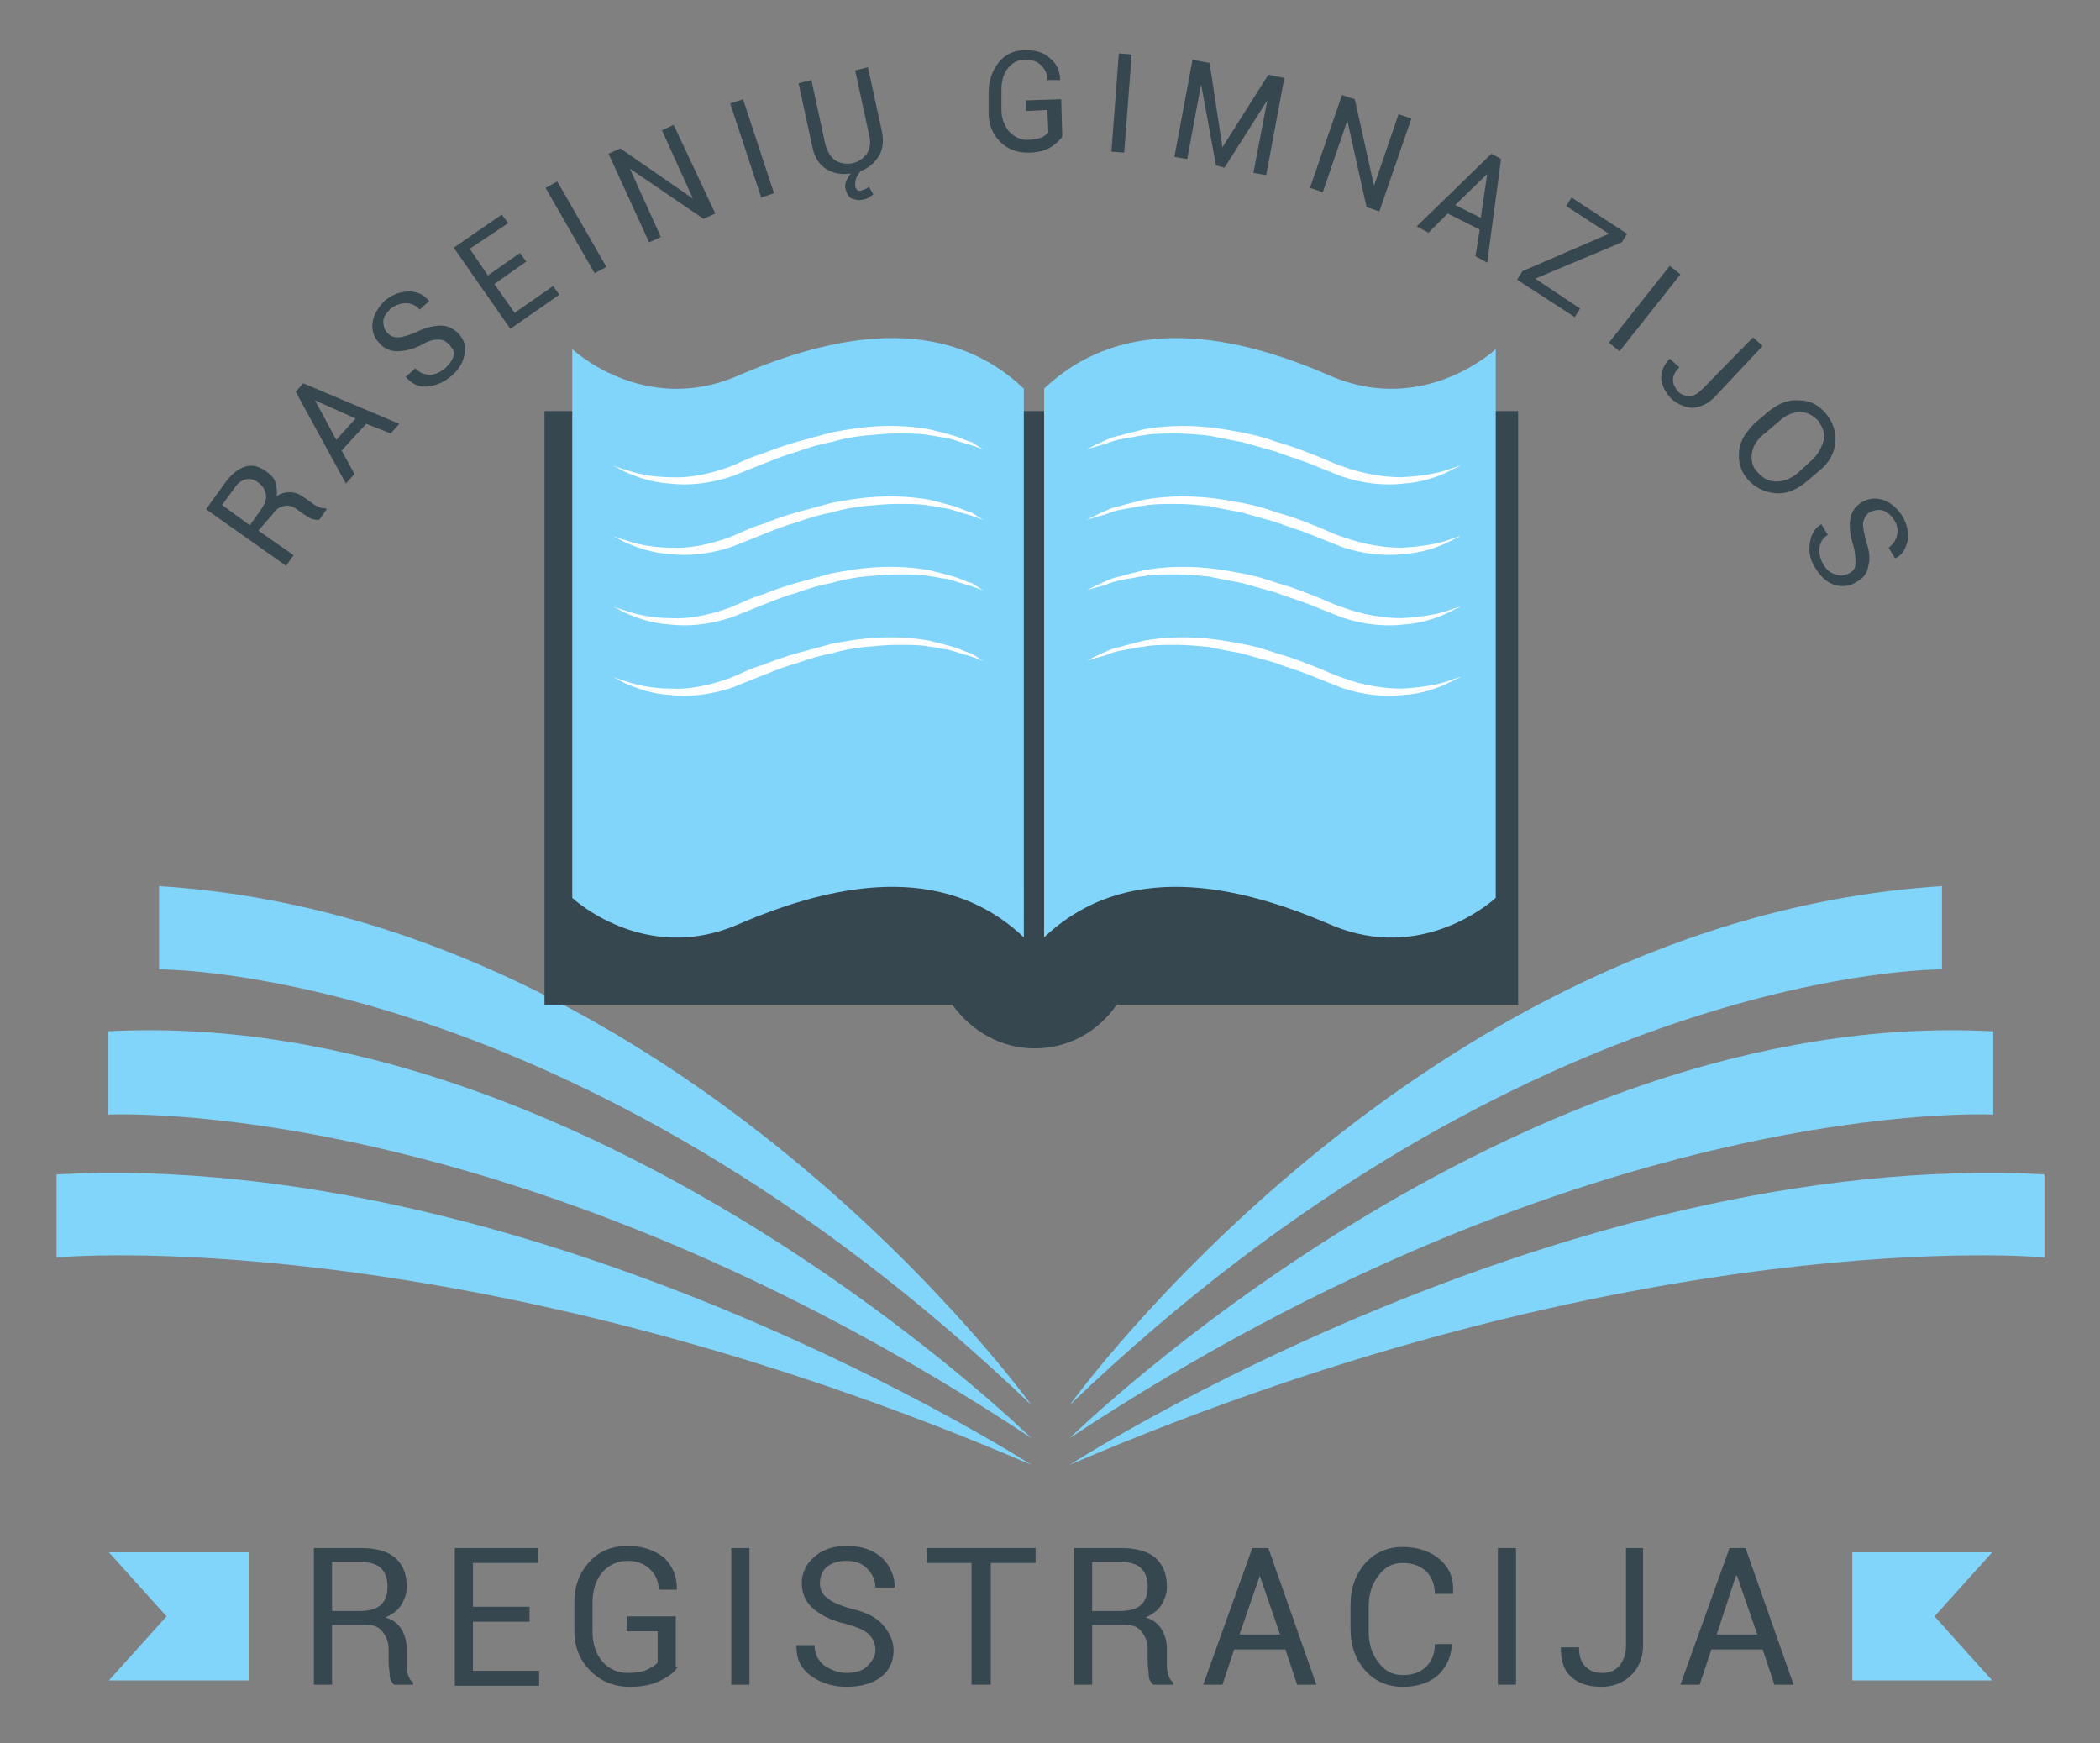 <?xml version="1.0" encoding="utf-8"?>
<!-- Generator: Adobe Illustrator 19.0.0, SVG Export Plug-In . SVG Version: 6.00 Build 0)  -->
<svg version="1.1" id="OBJECTS" xmlns="http://www.w3.org/2000/svg" xmlns:xlink="http://www.w3.org/1999/xlink" x="0px" y="0px"
	 viewBox="0 0 196.7 163.3" style="enable-background:new 0 0 196.7 163.3;" xml:space="preserve">
<rect x="0" y="0" width="196.7" height="163.3" fill="#808080" stroke="none"/>
<style type="text/css">
	.st0{fill:#81D4FA;}
	.st1{fill:#37474F;}
	.st2{fill:#FFFFFF;}
</style>
<g>
	<g>
		<g>
			<path class="st0" d="M100.2,134.7c0,0,41.3-40.5,86.5-38.1v7.8C186.7,104.4,149,102.4,100.2,134.7z"/>
			<path class="st0" d="M100.2,131.6c0,0,32.7-45.5,81.7-48.6v7.8C181.9,90.8,143.2,90.4,100.2,131.6z"/>
			<path class="st0" d="M100.2,137.2c0,0,46-29.6,91.3-27.2v7.8C191.5,117.7,153.4,114.4,100.2,137.2z"/>
		</g>
		<g>
			<path class="st0" d="M96.6,134.7c0,0-41.3-40.5-86.5-38.1v7.8C10.1,104.4,47.8,102.4,96.6,134.7z"/>
			<path class="st0" d="M96.6,131.6c0,0-32.7-45.5-81.7-48.6v7.8C14.9,90.8,53.6,90.4,96.6,131.6z"/>
			<path class="st0" d="M96.6,137.2c0,0-46-29.6-91.3-27.2v7.8C5.3,117.7,43.4,114.4,96.6,137.2z"/>
		</g>
	</g>
	<g>
		<path class="st1" d="M31.1,152.3v5.5h-1.7v-12.8h4.4c1.4,0,2.5,0.3,3.2,0.9s1.1,1.5,1.1,2.7c0,0.7-0.2,1.2-0.5,1.7
			c-0.3,0.5-0.8,0.9-1.5,1.2c0.7,0.2,1.2,0.6,1.5,1.1c0.3,0.5,0.5,1.1,0.5,1.9v1.2c0,0.4,0,0.8,0.1,1.1s0.2,0.6,0.5,0.8v0.2h-1.8
			c-0.2-0.2-0.4-0.5-0.4-0.9s-0.1-0.8-0.1-1.2v-1.2c0-0.7-0.2-1.2-0.6-1.7s-0.9-0.6-1.6-0.6H31.1z M31.1,150.9h2.5
			c1,0,1.7-0.2,2.1-0.6c0.4-0.4,0.6-0.9,0.6-1.7c0-0.7-0.2-1.3-0.6-1.7c-0.4-0.4-1.1-0.6-2-0.6h-2.6V150.9z"/>
		<path class="st1" d="M49.6,151.9h-5.3v4.6h6.2v1.4h-7.9V145h7.8v1.4h-6.1v4.1h5.3V151.9z"/>
		<path class="st1" d="M63.5,156.1c-0.3,0.5-0.8,0.9-1.6,1.3S60.2,158,59,158c-1.5,0-2.7-0.5-3.7-1.5s-1.5-2.2-1.5-3.8v-2.6
			c0-1.6,0.5-2.8,1.4-3.8s2.1-1.5,3.6-1.5c1.4,0,2.5,0.4,3.4,1.1c0.8,0.8,1.2,1.7,1.2,2.9l0,0.1h-1.7c0-0.8-0.3-1.4-0.8-1.9
			c-0.5-0.5-1.2-0.8-2.1-0.8c-1,0-1.8,0.4-2.4,1.1s-0.9,1.7-0.9,2.8v2.7c0,1.1,0.3,2.1,0.9,2.8s1.4,1.1,2.4,1.1
			c0.8,0,1.4-0.1,1.8-0.3c0.4-0.2,0.8-0.4,1-0.7v-2.9h-2.9v-1.4h4.6V156.1z"/>
		<path class="st1" d="M70.2,157.8h-1.7V145h1.7V157.8z"/>
		<path class="st1" d="M82,154.6c0-0.6-0.2-1.1-0.6-1.5s-1.1-0.7-2.2-1c-1.3-0.3-2.3-0.8-3-1.4c-0.7-0.6-1.1-1.4-1.1-2.4
			c0-1,0.4-1.8,1.2-2.5s1.8-1,3.1-1c1.3,0,2.4,0.4,3.2,1.1c0.8,0.8,1.2,1.7,1.2,2.7l0,0.1H82c0-0.7-0.3-1.3-0.8-1.8
			c-0.5-0.5-1.2-0.7-1.9-0.7c-0.8,0-1.4,0.2-1.9,0.6c-0.4,0.4-0.6,0.9-0.6,1.5c0,0.6,0.2,1,0.7,1.4c0.5,0.4,1.2,0.7,2.3,1
			c1.3,0.3,2.3,0.8,2.9,1.5s1,1.5,1,2.4c0,1-0.4,1.9-1.2,2.5s-1.9,0.9-3.2,0.9c-1.2,0-2.3-0.3-3.3-1s-1.4-1.6-1.4-2.8l0-0.1h1.7
			c0,0.8,0.3,1.4,0.9,1.9c0.6,0.4,1.3,0.7,2.1,0.7c0.8,0,1.5-0.2,1.9-0.6S82,155.2,82,154.6z"/>
		<path class="st1" d="M97,146.4h-4.2v11.4H91v-11.4h-4.2V145H97V146.4z"/>
		<path class="st1" d="M102.3,152.3v5.5h-1.7v-12.8h4.4c1.4,0,2.5,0.3,3.2,0.9s1.1,1.5,1.1,2.7c0,0.7-0.2,1.2-0.5,1.7
			c-0.3,0.5-0.8,0.9-1.5,1.2c0.7,0.2,1.2,0.6,1.5,1.1c0.3,0.5,0.5,1.1,0.5,1.9v1.2c0,0.4,0,0.8,0.1,1.1s0.2,0.6,0.5,0.8v0.2H108
			c-0.2-0.2-0.4-0.5-0.4-0.9s-0.1-0.8-0.1-1.2v-1.2c0-0.7-0.2-1.2-0.6-1.7s-0.9-0.6-1.6-0.6H102.3z M102.3,150.9h2.5
			c1,0,1.7-0.2,2.1-0.6c0.4-0.4,0.6-0.9,0.6-1.7c0-0.7-0.2-1.3-0.6-1.7c-0.4-0.4-1.1-0.6-2-0.6h-2.6V150.9z"/>
		<path class="st1" d="M120.4,154.5h-4.8l-1.1,3.3h-1.8l4.6-12.8h1.5l4.5,12.8h-1.8L120.4,154.5z M116.1,153.1h3.8l-1.9-5.5H118
			L116.1,153.1z"/>
		<path class="st1" d="M136,153.7L136,153.7c0,1.3-0.4,2.3-1.2,3.1s-2,1.2-3.4,1.2c-1.4,0-2.6-0.5-3.5-1.5c-0.9-1-1.4-2.3-1.4-3.9
			v-2.3c0-1.6,0.5-2.9,1.4-3.9c0.9-1,2.1-1.5,3.5-1.5s2.6,0.4,3.5,1.2c0.9,0.8,1.3,1.8,1.2,3.1l0,0.1h-1.7c0-0.9-0.3-1.6-0.8-2.1
			s-1.3-0.8-2.2-0.8c-1,0-1.7,0.4-2.3,1.2s-0.9,1.7-0.9,2.9v2.3c0,1.2,0.3,2.1,0.9,2.9s1.3,1.2,2.3,1.2c1,0,1.7-0.3,2.2-0.8
			c0.5-0.5,0.8-1.2,0.8-2.1H136z"/>
		<path class="st1" d="M142,157.8h-1.7V145h1.7V157.8z"/>
		<path class="st1" d="M152.2,145h1.7v9.1c0,1.2-0.4,2.1-1.1,2.8s-1.7,1.1-2.8,1.1c-1.2,0-2.1-0.3-2.8-0.9c-0.7-0.6-1-1.5-1-2.7
			l0-0.1h1.7c0,0.8,0.2,1.4,0.6,1.8s0.9,0.6,1.6,0.6c0.6,0,1.2-0.2,1.6-0.7s0.6-1.1,0.6-1.8V145z"/>
		<path class="st1" d="M165.1,154.5h-4.8l-1.1,3.3h-1.8L162,145h1.5l4.5,12.8h-1.8L165.1,154.5z M160.8,153.1h3.8l-1.9-5.5h-0.1
			L160.8,153.1z"/>
	</g>
	<g>
		<g>
			<path class="st1" d="M24.2,49.7l3.3,2.3l-0.7,1l-7.5-5.3l1.8-2.5c0.6-0.8,1.2-1.3,1.9-1.5c0.7-0.2,1.3,0,2,0.5
				c0.4,0.3,0.7,0.6,0.8,1s0.2,0.8,0.1,1.3c0.4-0.3,0.8-0.4,1.3-0.4c0.4,0,0.9,0.2,1.3,0.5l0.7,0.5c0.2,0.2,0.5,0.3,0.7,0.4
				c0.2,0.1,0.4,0.1,0.6,0.1l0.1,0.1l-0.7,1c-0.2,0-0.4,0-0.7-0.1c-0.3-0.1-0.5-0.3-0.7-0.4l-0.7-0.5c-0.4-0.3-0.8-0.4-1.2-0.3
				c-0.4,0.1-0.8,0.3-1,0.7L24.2,49.7z M23.4,49.2l1-1.4c0.4-0.6,0.6-1,0.5-1.5s-0.3-0.8-0.7-1.1c-0.4-0.3-0.8-0.4-1.2-0.3
				c-0.4,0.1-0.8,0.4-1.1,0.9l-1.1,1.5L23.4,49.2z"/>
			<path class="st1" d="M34.3,39.7L32,42.2l1.2,2.2l-0.8,0.9l-4.7-8.6l0.7-0.8l9,3.8l-0.8,0.9L34.3,39.7z M31.5,41.2l1.8-2l-3.8-1.7
				l0,0L31.5,41.2z"/>
			<path class="st1" d="M42.1,32.3c-0.3-0.3-0.6-0.5-1-0.5c-0.4,0-1,0.1-1.6,0.5c-0.8,0.4-1.6,0.6-2.3,0.6c-0.7,0-1.3-0.3-1.7-0.8
				c-0.5-0.5-0.7-1.2-0.6-1.9s0.5-1.4,1.1-2c0.7-0.6,1.5-0.9,2.3-0.9c0.8,0,1.4,0.3,1.9,0.9l0,0l-0.9,0.8c-0.3-0.4-0.8-0.6-1.3-0.6
				c-0.5,0-1,0.2-1.4,0.5c-0.4,0.4-0.7,0.8-0.7,1.2s0.1,0.8,0.4,1.1c0.3,0.3,0.6,0.4,1,0.4s1-0.2,1.7-0.5c0.8-0.4,1.6-0.6,2.3-0.6
				c0.7,0,1.2,0.3,1.7,0.8c0.5,0.6,0.7,1.2,0.5,1.9c-0.1,0.7-0.5,1.4-1.2,2c-0.7,0.6-1.4,0.9-2.2,1c-0.8,0.1-1.5-0.2-2.1-0.9l0,0
				l0.9-0.8c0.4,0.4,0.8,0.6,1.4,0.6c0.5,0,1-0.3,1.4-0.6c0.4-0.4,0.7-0.8,0.8-1.2S42.4,32.7,42.1,32.3z"/>
			<path class="st1" d="M49.3,24.5l-3,2.1l1.9,2.7l3.6-2.5l0.6,0.8l-4.6,3.2l-5.3-7.6l4.5-3.1l0.6,0.8L44,23.3l1.7,2.5l3-2.1
				L49.3,24.5z"/>
			<path class="st1" d="M56.8,25l-1.1,0.6l-4.6-8l1.1-0.6L56.8,25z"/>
			<path class="st1" d="M67,20l-1.1,0.5L59,15.8l0,0l2.9,6.4l-1.1,0.5L57,14.4l1.1-0.5l6.8,4.7l0,0l-2.9-6.4l1.1-0.5L67,20z"/>
			<path class="st1" d="M72.5,18.1l-1.2,0.4l-2.9-8.8l1.2-0.4L72.5,18.1z"/>
			<path class="st1" d="M81.3,6.3l1.3,6c0.2,1,0.1,1.8-0.4,2.5C81.7,15.5,81,16,80,16.2c-1,0.2-1.8,0.1-2.5-0.3
				c-0.7-0.4-1.2-1.1-1.4-2.1l-1.3-6l1.2-0.3l1.3,6c0.2,0.7,0.5,1.2,0.9,1.5c0.5,0.3,1,0.4,1.6,0.3c0.6-0.1,1.1-0.5,1.4-0.9
				c0.3-0.5,0.4-1.1,0.2-1.8l-1.3-6L81.3,6.3z M80.7,15.9c-0.2,0.3-0.4,0.5-0.5,0.8c-0.1,0.2-0.1,0.5-0.1,0.7c0,0.2,0.1,0.3,0.2,0.4
				c0.1,0.1,0.3,0.1,0.5,0c0.1,0,0.2-0.1,0.3-0.1c0.1-0.1,0.2-0.1,0.3-0.2l0.4,0.7c-0.1,0.1-0.3,0.2-0.4,0.3
				c-0.2,0.1-0.4,0.2-0.6,0.2c-0.4,0.1-0.7,0-1-0.1s-0.5-0.5-0.6-0.9c-0.1-0.3,0-0.7,0.2-1c0.2-0.4,0.5-0.7,1-1L80.7,15.9z"/>
			<path class="st1" d="M99.5,12.8c-0.2,0.3-0.6,0.7-1.1,1s-1.2,0.5-2.1,0.5c-1,0-1.9-0.3-2.6-1c-0.7-0.7-1.1-1.6-1.1-2.7l0-1.9
				c0-1.1,0.3-2,0.9-2.8C94.1,5.1,95,4.7,96,4.7c1,0,1.8,0.2,2.4,0.8C99,6,99.3,6.7,99.3,7.5l0,0l-1.2,0c0-0.6-0.2-1-0.6-1.4
				c-0.4-0.4-0.9-0.5-1.5-0.5c-0.7,0-1.2,0.3-1.6,0.8c-0.4,0.5-0.6,1.2-0.6,2l0,1.9c0,0.8,0.3,1.5,0.7,2c0.5,0.5,1,0.8,1.7,0.8
				c0.5,0,1-0.1,1.3-0.2s0.5-0.3,0.7-0.5l-0.1-2.1l-2,0.1l0-1l3.3-0.1L99.5,12.8z"/>
			<path class="st1" d="M105.3,14.3l-1.2-0.1l0.7-9.2l1.2,0.1L105.3,14.3z"/>
			<path class="st1" d="M114.5,13.8L114.5,13.8l4.3-6.8l1.5,0.3l-1.7,9.1l-1.2-0.2l1.3-6.8l0,0l-4,6.3l-0.8-0.2l-1.4-7.6l0,0l-1.3,7
				l-1.2-0.2l1.7-9.1l1.6,0.3L114.5,13.8z"/>
			<path class="st1" d="M129.2,19.8l-1.2-0.4l-1.8-8.1h0l-2.3,6.7l-1.2-0.4l3-8.7l1.2,0.4l1.8,8.1h0l2.3-6.7l1.2,0.4L129.2,19.8z"/>
			<path class="st1" d="M138.6,21.5l-3-1.5l-1.8,1.8l-1.1-0.6l7-6.8l0.9,0.5l-1.3,9.7l-1.1-0.6L138.6,21.5z M136.3,19.2l2.4,1.2
				l0.6-4.1l0,0L136.3,19.2z"/>
			<path class="st1" d="M143.8,26.1l4.2,2.8l-0.5,0.8l-5.4-3.5l0.5-0.8l8.1-3.5l-4-2.6l0.5-0.8l5.2,3.4l-0.5,0.8L143.8,26.1z"/>
			<path class="st1" d="M151.7,32.9l-1-0.8l5.7-7.2l1,0.8L151.7,32.9z"/>
			<path class="st1" d="M164.2,31.6l0.9,0.8l-4.5,4.8c-0.6,0.6-1.2,0.9-2,1c-0.7,0-1.4-0.3-2-0.8c-0.6-0.6-0.9-1.2-1-1.9
				c0-0.7,0.2-1.3,0.8-1.9l0,0l0.9,0.8c-0.4,0.4-0.6,0.8-0.6,1.2c0,0.4,0.2,0.7,0.5,1.1c0.3,0.3,0.7,0.4,1.1,0.4
				c0.4,0,0.8-0.3,1.2-0.7L164.2,31.6z"/>
			<path class="st1" d="M169.1,45.2c-0.9,0.7-1.8,1.1-2.8,1s-1.9-0.5-2.6-1.3c-0.7-0.8-0.9-1.7-0.8-2.7s0.7-1.8,1.5-2.6l1.3-1.1
				c0.9-0.7,1.8-1.1,2.8-1c1,0,1.8,0.4,2.5,1.2c0.7,0.8,1,1.8,0.9,2.8c-0.1,1-0.6,1.9-1.5,2.6L169.1,45.2z M169.6,43.2
				c0.6-0.5,1-1.2,1.2-1.9s-0.1-1.3-0.5-1.9c-0.5-0.5-1-0.8-1.7-0.8s-1.4,0.3-2,0.9l-1.3,1.1c-0.7,0.5-1.1,1.2-1.2,1.8
				c-0.1,0.7,0,1.3,0.5,1.8c0.5,0.6,1.1,0.9,1.8,0.9c0.7,0,1.4-0.3,2-0.8L169.6,43.2z"/>
			<path class="st1" d="M173.2,53.7c0.4-0.2,0.6-0.5,0.6-0.9s0-1-0.2-1.7c-0.3-0.9-0.4-1.7-0.3-2.4s0.4-1.2,1-1.6
				c0.6-0.4,1.3-0.5,2-0.3c0.7,0.2,1.3,0.7,1.8,1.4c0.5,0.8,0.7,1.6,0.6,2.4c-0.2,0.8-0.5,1.4-1.2,1.7l0,0l-0.6-1
				c0.4-0.3,0.7-0.7,0.8-1.2c0.1-0.5,0-1-0.3-1.4c-0.3-0.5-0.7-0.8-1.1-0.9c-0.4-0.1-0.8,0-1.2,0.2c-0.3,0.2-0.5,0.5-0.6,1
				c0,0.4,0.1,1,0.3,1.7c0.3,0.9,0.4,1.7,0.2,2.3c-0.1,0.7-0.5,1.2-1.1,1.5c-0.6,0.4-1.3,0.5-2,0.3c-0.7-0.2-1.3-0.7-1.8-1.5
				c-0.5-0.7-0.7-1.5-0.6-2.3c0.1-0.8,0.4-1.5,1.1-1.9l0,0l0.6,1c-0.5,0.3-0.7,0.7-0.8,1.3c0,0.5,0.1,1,0.4,1.5
				c0.3,0.5,0.7,0.8,1.1,0.9C172.4,54,172.8,53.9,173.2,53.7z"/>
		</g>
	</g>
	<g>
		<polygon class="st0" points="186.6,157.4 173.5,157.4 173.5,145.4 186.6,145.4 181.2,151.4 		"/>
		<polygon class="st0" points="10.2,145.4 23.3,145.4 23.3,157.4 10.2,157.4 15.6,151.4 		"/>
	</g>
	<g>
		<path class="st1" d="M142.1,38.5H51v55.6h38.2c1.7,2.4,4.5,4.1,7.7,4.1c3.2,0,6-1.6,7.7-4.1h37.6V38.5z"/>
		<path class="st0" d="M69.1,35.2c-8.8,3.8-15.5-2.5-15.5-2.5v51.4c0,0,6.7,6.3,15.5,2.5c8.8-3.8,19.2-6,26.8,1.2V36.4
			C88.3,29.2,77.9,31.4,69.1,35.2z"/>
		<path class="st0" d="M124.6,35.2c8.8,3.8,15.5-2.5,15.5-2.5v51.4c0,0-6.7,6.3-15.5,2.5c-8.8-3.8-19.2-6-26.8,1.2V36.4
			C105.4,29.2,115.9,31.4,124.6,35.2z"/>
		<g>
			<path class="st2" d="M101.8,42.1c0,0,0.5-0.3,1.4-0.7c0.5-0.2,1-0.5,1.7-0.6c0.3-0.1,0.7-0.2,1.1-0.3c0.4-0.1,0.8-0.2,1.2-0.3
				c1.7-0.3,3.7-0.4,5.8-0.2c1.1,0.1,2.2,0.3,3.3,0.5c1.1,0.2,2.2,0.5,3.3,0.9c1.1,0.3,2.2,0.7,3.2,1.1c1.1,0.4,2,0.9,3,1.2
				c1.9,0.7,3.8,1,5.5,1c1.7-0.1,3-0.3,4-0.6c0.9-0.3,1.5-0.5,1.5-0.5s-0.1,0.1-0.4,0.2c-0.2,0.1-0.6,0.3-1,0.5
				c-0.9,0.4-2.3,0.9-4,1c-1.7,0.2-3.8,0-5.8-0.7c-1-0.4-2-0.8-3-1.2c-1-0.4-2.1-0.7-3.1-1.1c-1.1-0.3-2.1-0.6-3.2-0.9
				c-1.1-0.2-2.1-0.4-3.1-0.6c-1-0.1-2-0.2-3-0.2c-1,0-1.8,0-2.7,0.1c-0.4,0.1-0.8,0.1-1.2,0.2c-0.4,0.1-0.7,0.1-1.1,0.2
				c-0.7,0.1-1.2,0.3-1.7,0.5C102.3,41.9,101.8,42.1,101.8,42.1z"/>
		</g>
		<g>
			<path class="st2" d="M101.8,48.7c0,0,0.5-0.3,1.4-0.7c0.5-0.2,1-0.5,1.7-0.6c0.3-0.1,0.7-0.2,1.1-0.3c0.4-0.1,0.8-0.2,1.2-0.3
				c1.7-0.3,3.7-0.4,5.8-0.2c1.1,0.1,2.2,0.3,3.3,0.5c1.1,0.2,2.2,0.5,3.3,0.9c1.1,0.3,2.2,0.7,3.2,1.1c1.1,0.4,2,0.9,3,1.2
				c1.9,0.7,3.8,1,5.5,1c1.7-0.1,3-0.3,4-0.6c0.9-0.3,1.5-0.5,1.5-0.5s-0.1,0.1-0.4,0.2c-0.2,0.1-0.6,0.3-1,0.5
				c-0.9,0.4-2.3,0.9-4,1c-1.7,0.2-3.8,0-5.8-0.7c-1-0.4-2-0.8-3-1.2c-1-0.4-2.1-0.7-3.1-1.1c-1.1-0.3-2.1-0.6-3.2-0.9
				c-1.1-0.2-2.1-0.4-3.1-0.6c-1-0.1-2-0.2-3-0.2c-1,0-1.8,0-2.7,0.1c-0.4,0.1-0.8,0.1-1.2,0.2c-0.4,0.1-0.7,0.1-1.1,0.2
				c-0.7,0.1-1.2,0.3-1.7,0.5C102.3,48.5,101.8,48.7,101.8,48.7z"/>
		</g>
		<g>
			<path class="st2" d="M101.8,55.3c0,0,0.5-0.3,1.4-0.7c0.5-0.2,1-0.5,1.7-0.6c0.3-0.1,0.7-0.2,1.1-0.3c0.4-0.1,0.8-0.2,1.2-0.3
				c1.7-0.3,3.7-0.4,5.8-0.2c1.1,0.1,2.2,0.3,3.3,0.5c1.1,0.2,2.2,0.5,3.3,0.9c1.1,0.3,2.2,0.7,3.2,1.1c1.1,0.4,2,0.9,3,1.2
				c1.9,0.7,3.8,1,5.5,1c1.7-0.1,3-0.3,4-0.6c0.9-0.3,1.5-0.5,1.5-0.5s-0.1,0.1-0.4,0.2c-0.2,0.1-0.6,0.3-1,0.5
				c-0.9,0.4-2.3,0.9-4,1c-1.7,0.2-3.8,0-5.8-0.7c-1-0.4-2-0.8-3-1.2c-1-0.4-2.1-0.7-3.1-1.1c-1.1-0.3-2.1-0.6-3.2-0.9
				c-1.1-0.2-2.1-0.4-3.1-0.6c-1-0.1-2-0.2-3-0.2c-1,0-1.8,0-2.7,0.1c-0.4,0.1-0.8,0.1-1.2,0.2c-0.4,0.1-0.7,0.1-1.1,0.2
				c-0.7,0.1-1.2,0.3-1.7,0.5C102.3,55.1,101.8,55.3,101.8,55.3z"/>
		</g>
		<g>
			<path class="st2" d="M101.8,61.9c0,0,0.5-0.3,1.4-0.7c0.5-0.2,1-0.5,1.7-0.6c0.3-0.1,0.7-0.2,1.1-0.3c0.4-0.1,0.8-0.2,1.2-0.3
				c1.7-0.3,3.7-0.4,5.8-0.2c1.1,0.1,2.2,0.3,3.3,0.5c1.1,0.2,2.2,0.5,3.3,0.9c1.1,0.3,2.2,0.7,3.2,1.1c1.1,0.4,2,0.9,3,1.2
				c1.9,0.7,3.8,1,5.5,1c1.7-0.1,3-0.3,4-0.6c0.9-0.3,1.5-0.5,1.5-0.5s-0.1,0.1-0.4,0.2c-0.2,0.1-0.6,0.3-1,0.5
				c-0.9,0.4-2.3,0.9-4,1c-1.7,0.2-3.8,0-5.8-0.7c-1-0.4-2-0.8-3-1.2c-1-0.4-2.1-0.7-3.1-1.1c-1.1-0.3-2.1-0.6-3.2-0.9
				c-1.1-0.2-2.1-0.4-3.1-0.6c-1-0.1-2-0.2-3-0.2c-1,0-1.8,0-2.7,0.1c-0.4,0.1-0.8,0.1-1.2,0.2c-0.4,0.1-0.7,0.1-1.1,0.2
				c-0.7,0.1-1.2,0.3-1.7,0.5C102.3,61.7,101.8,61.9,101.8,61.9z"/>
		</g>
		<g>
			<g>
				<path class="st2" d="M92.1,42.1c0,0-0.5-0.2-1.4-0.5c-0.5-0.1-1-0.3-1.7-0.5c-0.3-0.1-0.7-0.1-1.1-0.2c-0.4-0.1-0.8-0.1-1.2-0.2
					c-0.8-0.1-1.7-0.1-2.7-0.1c-0.9,0-1.9,0.1-3,0.2c-1,0.1-2.1,0.3-3.1,0.6c-1.1,0.2-2.1,0.5-3.2,0.9c-1.1,0.3-2.1,0.7-3.1,1.1
					c-1,0.4-2,0.8-3,1.2c-2.1,0.7-4.1,0.9-5.8,0.7c-1.7-0.1-3.1-0.6-4-1c-0.5-0.2-0.8-0.4-1-0.5c-0.2-0.1-0.4-0.2-0.4-0.2
					s0.5,0.2,1.5,0.5c0.9,0.3,2.3,0.6,4,0.6c1.6,0.1,3.6-0.3,5.5-1c1-0.4,1.9-0.9,3-1.2c1-0.4,2.1-0.8,3.2-1.1
					c1.1-0.3,2.2-0.6,3.3-0.9c1.1-0.2,2.2-0.4,3.3-0.5c2.1-0.2,4.1-0.1,5.8,0.2c0.4,0.1,0.8,0.2,1.2,0.3c0.4,0.1,0.7,0.2,1.1,0.3
					c0.7,0.2,1.2,0.5,1.7,0.6C91.6,41.8,92.1,42.1,92.1,42.1z"/>
			</g>
			<g>
				<path class="st2" d="M92.1,48.7c0,0-0.5-0.2-1.4-0.5c-0.5-0.1-1-0.3-1.7-0.5c-0.3-0.1-0.7-0.1-1.1-0.2c-0.4-0.1-0.8-0.1-1.2-0.2
					c-0.8-0.1-1.7-0.1-2.7-0.1c-0.9,0-1.9,0.1-3,0.2c-1,0.1-2.1,0.3-3.1,0.6c-1.1,0.2-2.1,0.5-3.2,0.9c-1.1,0.3-2.1,0.7-3.1,1.1
					c-1,0.4-2,0.8-3,1.2c-2.1,0.7-4.1,0.9-5.8,0.7c-1.7-0.1-3.1-0.6-4-1c-0.5-0.2-0.8-0.4-1-0.5c-0.2-0.1-0.4-0.2-0.4-0.2
					s0.5,0.2,1.5,0.5c0.9,0.3,2.3,0.6,4,0.6c1.6,0.1,3.6-0.3,5.5-1c1-0.4,1.9-0.9,3-1.2c1-0.4,2.1-0.8,3.2-1.1
					c1.1-0.3,2.2-0.6,3.3-0.9c1.1-0.2,2.2-0.4,3.3-0.5c2.1-0.2,4.1-0.1,5.8,0.2c0.4,0.1,0.8,0.2,1.2,0.3c0.4,0.1,0.7,0.2,1.1,0.3
					c0.7,0.2,1.2,0.5,1.7,0.6C91.6,48.4,92.1,48.7,92.1,48.7z"/>
			</g>
			<g>
				<path class="st2" d="M92.1,55.3c0,0-0.5-0.2-1.4-0.5c-0.5-0.1-1-0.3-1.7-0.5c-0.3-0.1-0.7-0.1-1.1-0.2c-0.4-0.1-0.8-0.1-1.2-0.2
					c-0.8-0.1-1.7-0.1-2.7-0.1c-0.9,0-1.9,0.1-3,0.2c-1,0.1-2.1,0.3-3.1,0.6c-1.1,0.2-2.1,0.5-3.2,0.9c-1.1,0.3-2.1,0.7-3.1,1.1
					c-1,0.4-2,0.8-3,1.2c-2.1,0.7-4.1,0.9-5.8,0.7c-1.7-0.1-3.1-0.6-4-1c-0.5-0.2-0.8-0.4-1-0.5c-0.2-0.1-0.4-0.2-0.4-0.2
					s0.5,0.2,1.5,0.5c0.9,0.3,2.3,0.6,4,0.6c1.6,0.1,3.6-0.3,5.5-1c1-0.4,1.9-0.9,3-1.2c1-0.4,2.1-0.8,3.2-1.1
					c1.1-0.3,2.2-0.6,3.3-0.9c1.1-0.2,2.2-0.4,3.3-0.5c2.1-0.2,4.1-0.1,5.8,0.2c0.4,0.1,0.8,0.2,1.2,0.3c0.4,0.1,0.7,0.2,1.1,0.3
					c0.7,0.2,1.2,0.5,1.7,0.6C91.6,55,92.1,55.3,92.1,55.3z"/>
			</g>
			<g>
				<path class="st2" d="M92.1,61.9c0,0-0.5-0.2-1.4-0.5c-0.5-0.1-1-0.3-1.7-0.5c-0.3-0.1-0.7-0.1-1.1-0.2c-0.4-0.1-0.8-0.1-1.2-0.2
					c-0.8-0.1-1.7-0.1-2.7-0.1c-0.9,0-1.9,0.1-3,0.2c-1,0.1-2.1,0.3-3.1,0.6c-1.1,0.2-2.1,0.5-3.2,0.9c-1.1,0.3-2.1,0.7-3.1,1.1
					c-1,0.4-2,0.8-3,1.2c-2.1,0.7-4.1,0.9-5.8,0.7c-1.7-0.1-3.1-0.6-4-1c-0.5-0.2-0.8-0.4-1-0.5c-0.2-0.1-0.4-0.2-0.4-0.2
					s0.5,0.2,1.5,0.5c0.9,0.3,2.3,0.6,4,0.6c1.6,0.1,3.6-0.3,5.5-1c1-0.4,1.9-0.9,3-1.2c1-0.4,2.1-0.8,3.2-1.1
					c1.1-0.3,2.2-0.6,3.3-0.9c1.1-0.2,2.2-0.4,3.3-0.5c2.1-0.2,4.1-0.1,5.8,0.2c0.4,0.1,0.8,0.2,1.2,0.3c0.4,0.1,0.7,0.2,1.1,0.3
					c0.7,0.2,1.2,0.5,1.7,0.6C91.6,61.6,92.1,61.9,92.1,61.9z"/>
			</g>
		</g>
	</g>
</g>
</svg>
